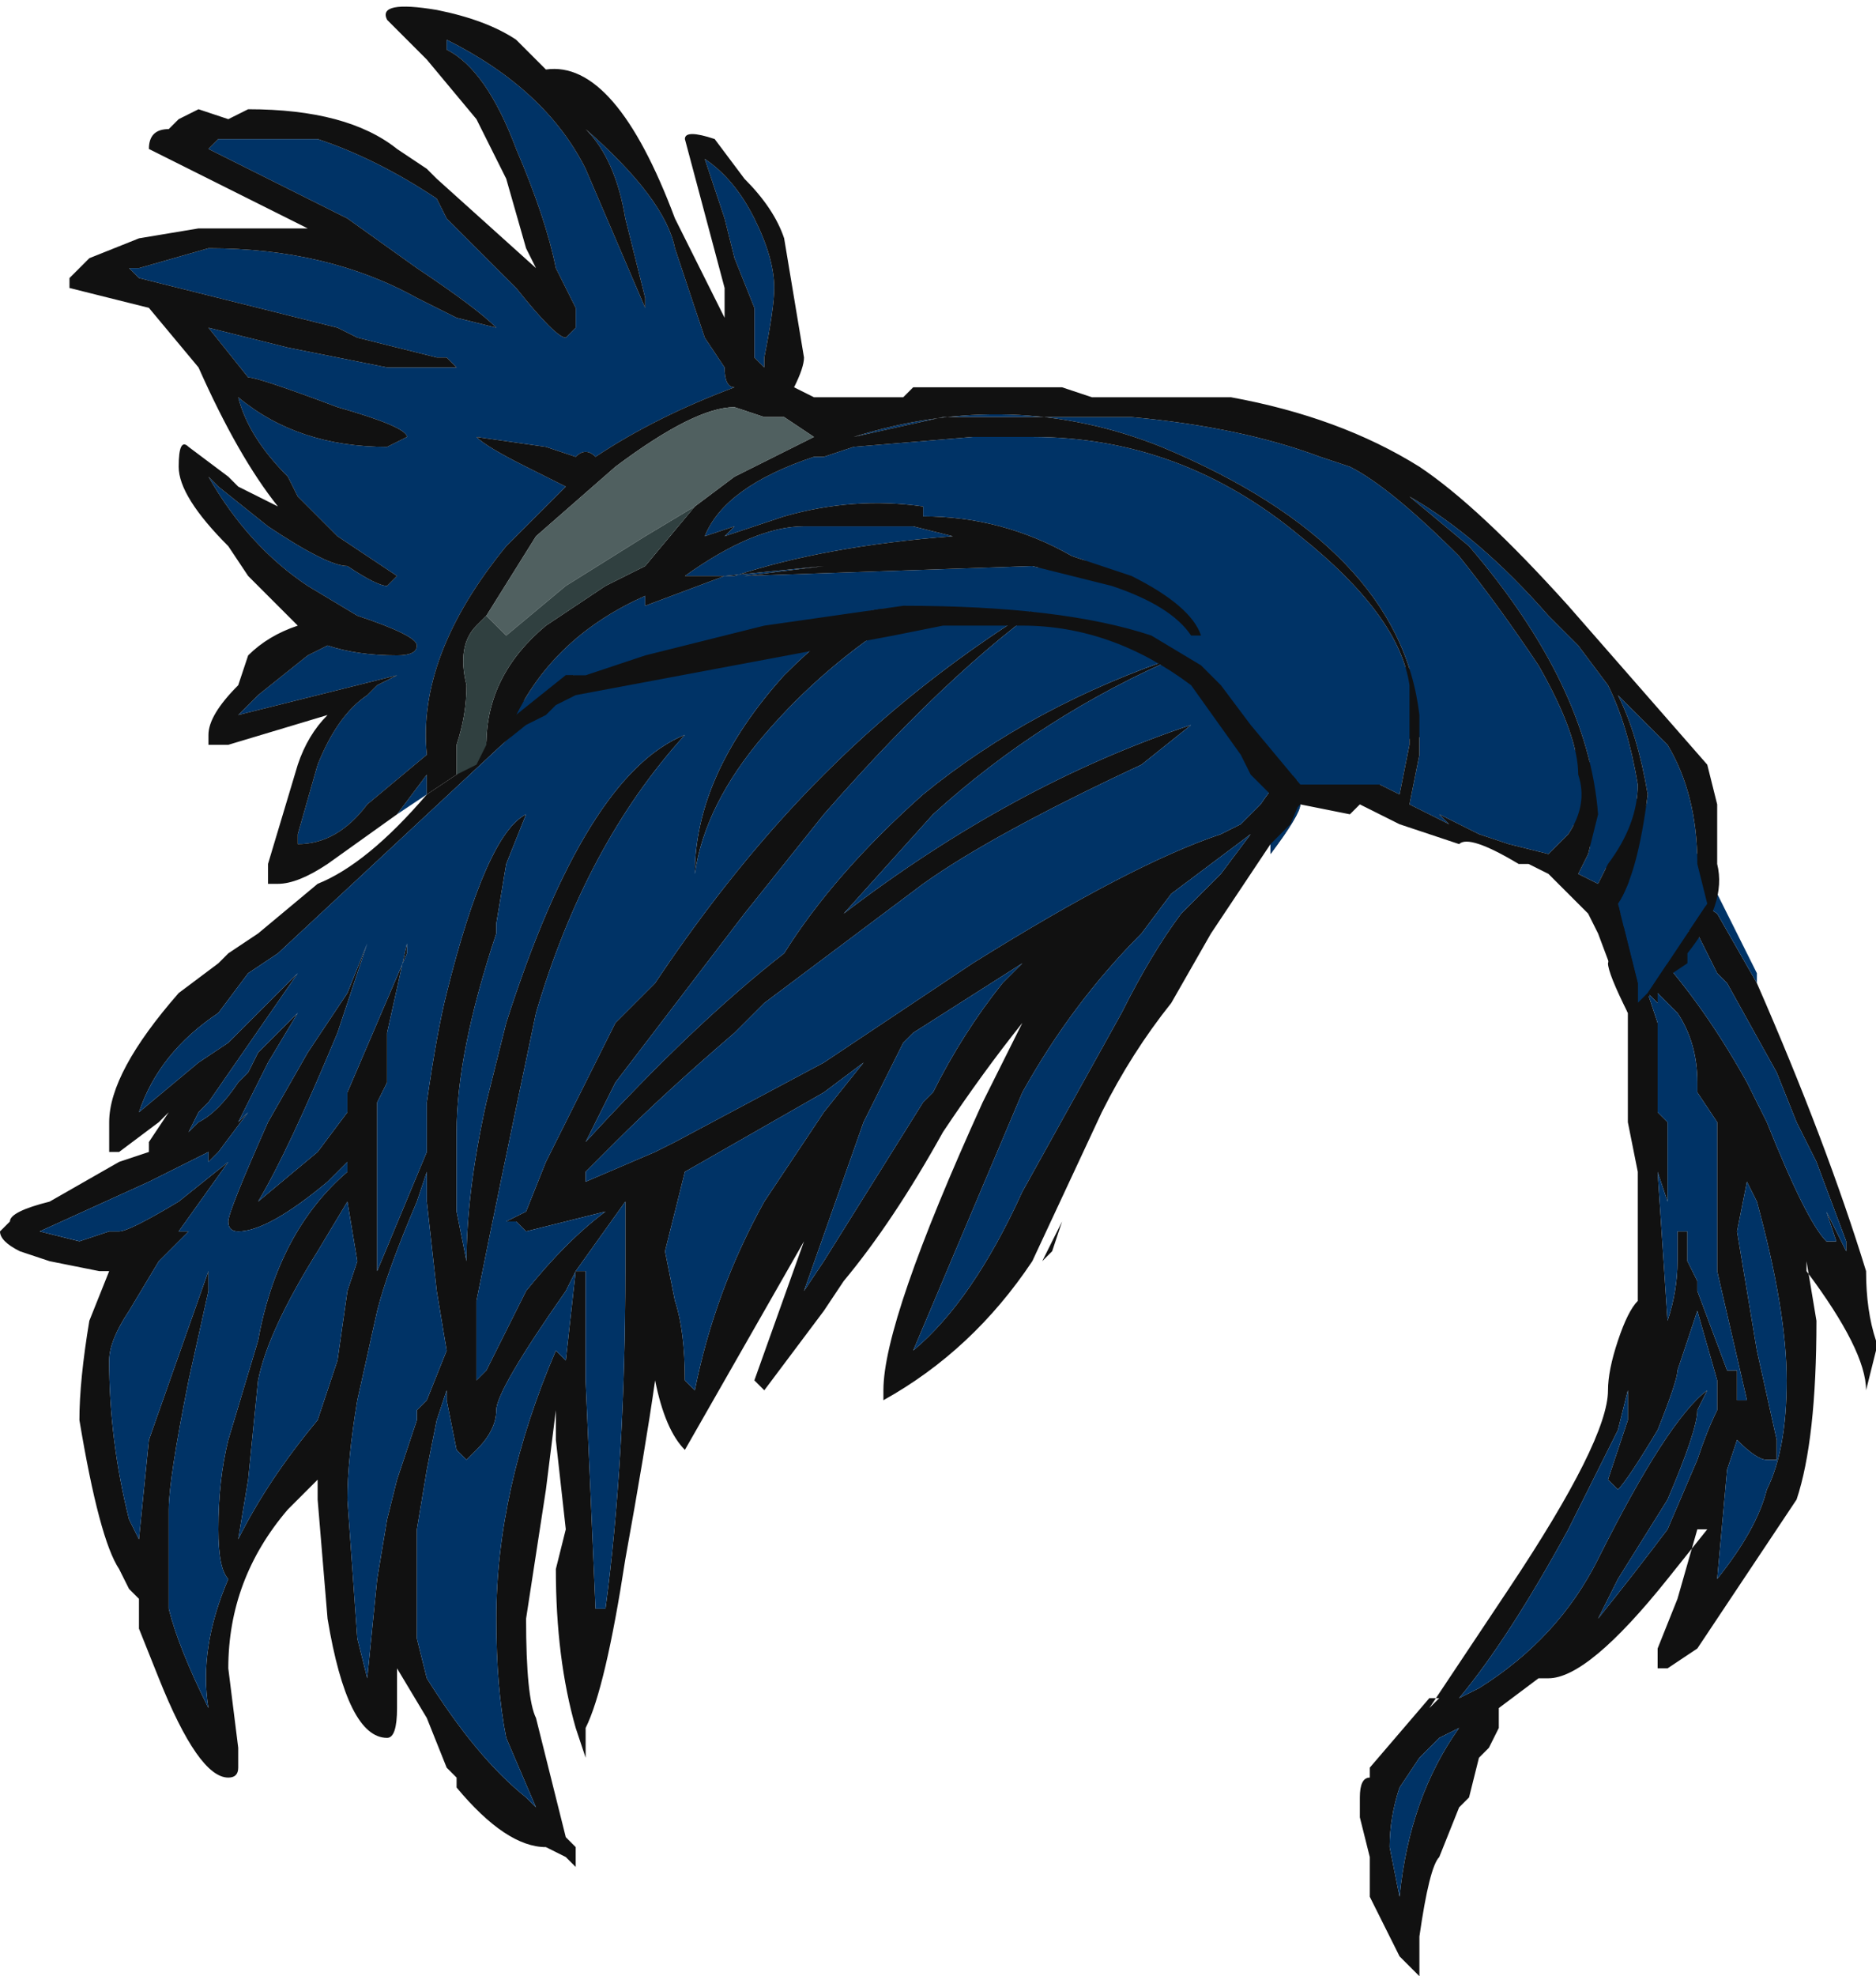 <?xml version="1.0" encoding="UTF-8" standalone="no"?>
<svg xmlns:ffdec="https://www.free-decompiler.com/flash" xmlns:xlink="http://www.w3.org/1999/xlink" ffdec:objectType="shape" height="9.95px" width="9.45px" xmlns="http://www.w3.org/2000/svg">
  <g transform="matrix(1.0, 0.0, 0.0, 1.0, 5.2, 5.05)">
    <path d="M2.65 -1.3 L2.7 -1.3 2.5 -1.2 2.5 -1.25 2.65 -1.3 M2.95 -1.1 L3.15 -0.95 2.95 -1.1 M3.65 -0.1 Q4.0 0.7 4.2 1.35 4.2 1.55 4.25 1.7 L4.25 1.75 4.2 1.95 Q4.2 1.75 3.9 1.35 L3.9 1.3 3.95 1.6 Q3.95 2.2 3.85 2.5 L3.35 3.25 3.2 3.35 3.15 3.35 3.15 3.25 3.25 3.0 3.35 2.65 3.4 2.65 3.2 2.9 Q2.8 3.4 2.6 3.4 L2.55 3.4 2.35 3.55 2.35 3.65 2.3 3.75 2.25 3.8 2.2 4.0 2.15 4.05 2.05 4.3 Q2.0 4.35 1.95 4.7 L1.95 4.9 1.85 4.8 1.7 4.5 1.7 4.3 1.65 4.1 1.65 4.0 Q1.65 3.9 1.7 3.9 L1.7 3.85 2.0 3.5 2.05 3.5 2.0 3.55 2.4 2.95 Q2.9 2.2 2.9 1.95 2.9 1.85 2.95 1.7 3.0 1.55 3.05 1.5 L3.05 0.85 3.0 0.6 3.0 0.05 Q2.9 -0.15 2.9 -0.2 L2.95 -0.4 3.05 -0.35 Q3.35 -0.05 3.6 0.4 L3.7 0.6 Q3.9 1.1 4.0 1.2 L4.05 1.2 4.0 1.05 4.1 1.25 4.1 1.2 3.95 0.8 3.85 0.6 3.75 0.35 3.5 -0.1 3.45 -0.15 3.35 -0.35 2.95 -0.45 2.95 -0.6 3.15 -0.65 3.45 -0.45 3.65 -0.1 M1.2 -0.8 L0.9 -0.35 0.7 0.0 Q0.5 0.25 0.35 0.55 L0.0 1.3 Q-0.3 1.75 -0.75 2.0 L-0.75 1.95 Q-0.75 1.6 -0.25 0.5 L-0.05 0.1 Q-0.25 0.35 -0.45 0.65 -0.7 1.1 -0.95 1.4 L-1.05 1.55 -1.35 1.95 -1.4 1.9 -1.15 1.2 -1.75 2.25 Q-1.85 2.15 -1.9 1.9 -1.95 2.25 -2.05 2.8 -2.15 3.45 -2.25 3.65 L-2.25 3.8 -2.3 3.65 Q-2.4 3.3 -2.4 2.85 L-2.35 2.65 -2.4 2.2 -2.4 2.05 -2.45 2.45 -2.55 3.1 Q-2.55 3.5 -2.5 3.6 L-2.35 4.2 -2.3 4.25 -2.3 4.35 -2.35 4.3 -2.45 4.25 Q-2.65 4.25 -2.9 3.95 L-2.9 3.9 -2.95 3.85 -3.05 3.6 -3.2 3.35 -3.2 3.55 Q-3.2 3.7 -3.25 3.7 -3.45 3.7 -3.55 3.1 L-3.6 2.5 -3.6 2.4 -3.75 2.55 Q-4.05 2.9 -4.05 3.35 L-4.0 3.75 -4.0 3.85 Q-4.0 3.9 -4.05 3.9 -4.2 3.9 -4.4 3.4 L-4.5 3.15 -4.5 3.0 -4.55 2.95 -4.6 2.85 Q-4.7 2.7 -4.8 2.1 -4.8 1.9 -4.75 1.6 L-4.65 1.35 -4.7 1.35 -4.95 1.3 -5.1 1.25 Q-5.2 1.2 -5.2 1.15 L-5.15 1.1 Q-5.15 1.05 -4.95 1.0 L-4.6 0.8 -4.45 0.75 -4.45 0.7 -4.35 0.55 -4.4 0.6 -4.6 0.75 -4.65 0.75 -4.65 0.6 Q-4.65 0.35 -4.3 -0.05 L-4.1 -0.2 -4.05 -0.25 -3.9 -0.35 -3.6 -0.6 Q-3.35 -0.7 -3.05 -1.05 L-2.9 -1.15 -2.4 -1.7 -2.15 -1.85 -2.35 -1.6 -3.8 -0.25 -3.95 -0.15 -4.1 0.05 Q-4.4 0.25 -4.5 0.55 L-4.2 0.3 -4.05 0.2 -3.7 -0.15 -4.15 0.5 -4.2 0.55 -4.25 0.65 -4.2 0.6 Q-4.1 0.55 -4.0 0.4 L-3.95 0.35 -3.9 0.25 -3.7 0.05 -3.85 0.3 -4.0 0.6 -3.95 0.55 -4.1 0.75 -4.15 0.8 -4.15 0.75 -4.45 0.9 -5.0 1.15 -4.8 1.2 -4.65 1.15 -4.6 1.15 Q-4.55 1.15 -4.3 1.0 L-4.05 0.8 -4.3 1.15 -4.25 1.15 -4.4 1.3 -4.55 1.55 Q-4.65 1.7 -4.65 1.8 -4.65 2.2 -4.55 2.6 L-4.5 2.7 -4.45 2.2 -4.15 1.35 -4.15 1.45 -4.25 1.9 Q-4.35 2.4 -4.35 2.55 L-4.35 3.05 Q-4.3 3.25 -4.15 3.55 -4.2 3.25 -4.05 2.9 -4.1 2.85 -4.1 2.65 -4.1 2.4 -4.05 2.2 L-3.9 1.7 Q-3.8 1.15 -3.45 0.85 L-3.45 0.8 -3.55 0.9 Q-3.85 1.15 -4.0 1.15 -4.05 1.15 -4.05 1.1 -4.05 1.05 -3.85 0.6 L-3.65 0.25 -3.45 -0.05 -3.35 -0.3 -3.5 0.15 Q-3.75 0.75 -3.9 1.0 L-3.6 0.75 -3.45 0.55 -3.45 0.45 -3.15 -0.25 -3.15 -0.3 -3.25 0.15 -3.25 0.4 -3.3 0.5 -3.3 1.35 -3.05 0.75 -3.05 0.5 Q-3.0 0.15 -2.95 -0.05 -2.75 -0.85 -2.55 -0.95 L-2.65 -0.7 -2.7 -0.4 -2.7 -0.35 Q-2.9 0.25 -2.9 0.65 L-2.9 1.05 -2.85 1.3 Q-2.85 0.95 -2.75 0.5 L-2.65 0.1 Q-2.25 -1.15 -1.75 -1.35 -2.25 -0.8 -2.5 0.05 -2.7 1.0 -2.8 1.5 L-2.8 1.9 -2.75 1.85 -2.55 1.45 Q-2.35 1.2 -2.15 1.05 L-2.55 1.15 -2.6 1.1 -2.65 1.1 -2.55 1.05 -2.45 0.8 -2.1 0.1 -1.9 -0.1 Q-1.5 -0.7 -1.05 -1.15 -0.5 -1.7 0.2 -2.1 -0.35 -1.75 -1.05 -0.95 L-1.45 -0.45 -2.1 0.4 -2.25 0.7 Q-1.7 0.1 -1.25 -0.25 -1.0 -0.65 -0.55 -1.05 0.0 -1.5 0.75 -1.75 0.05 -1.45 -0.5 -0.95 L-0.95 -0.45 Q-0.1 -1.1 0.8 -1.4 L0.55 -1.2 Q-0.2 -0.85 -0.55 -0.6 L-1.35 0.0 -1.5 0.15 Q-1.85 0.45 -2.1 0.7 L-2.25 0.85 -2.25 0.9 -1.9 0.75 -1.8 0.7 -1.05 0.3 -0.3 -0.2 Q0.5 -0.7 0.95 -0.85 L1.05 -0.9 1.15 -1.0 Q1.35 -1.3 1.35 -1.0 1.35 -0.95 1.2 -0.75 L1.2 -0.8 M0.55 -0.35 Q0.2 0.0 -0.05 0.45 L-0.6 1.75 Q-0.3 1.5 -0.05 0.95 L0.45 0.05 Q0.6 -0.25 0.75 -0.45 L0.95 -0.65 1.1 -0.85 0.7 -0.55 0.55 -0.35 M2.25 -1.55 L2.3 -1.4 2.25 -1.55 M3.15 0.0 L3.1 -0.05 3.15 0.1 Q3.15 0.4 3.15 0.55 L3.2 0.6 3.2 1.0 3.15 0.85 3.2 1.6 Q3.25 1.45 3.25 1.3 L3.25 1.15 3.3 1.15 Q3.3 1.25 3.3 1.3 L3.35 1.4 3.35 1.45 3.5 1.85 3.55 1.85 3.55 2.0 3.6 2.0 3.45 1.35 3.45 0.6 3.35 0.45 3.35 0.4 Q3.35 0.2 3.25 0.05 L3.15 -0.05 3.15 0.0 M-1.7 -0.65 Q-1.7 -1.15 -1.25 -1.65 -0.8 -2.1 -0.65 -1.95 -1.05 -1.7 -1.35 -1.35 -1.65 -1.0 -1.7 -0.65 M-0.05 -0.2 L-0.6 0.15 -0.65 0.2 -0.85 0.6 -1.15 1.45 -1.05 1.3 -0.55 0.5 -0.5 0.45 Q-0.35 0.15 -0.15 -0.1 L-0.05 -0.2 M-0.85 0.3 L-1.05 0.45 -1.75 0.85 -1.85 1.25 -1.8 1.5 Q-1.75 1.65 -1.75 1.9 L-1.7 1.95 Q-1.6 1.45 -1.35 1.0 L-1.05 0.55 -0.85 0.3 M-2.25 1.4 L-2.25 1.9 -2.2 3.05 -2.15 3.05 Q-2.05 2.3 -2.05 1.35 L-2.05 1.0 -2.3 1.35 -2.25 1.35 -2.25 1.4 M-2.3 1.35 L-2.35 1.45 Q-2.7 1.95 -2.7 2.05 -2.7 2.15 -2.8 2.25 L-2.85 2.3 -2.9 2.25 -2.95 2.0 -2.95 1.95 -3.0 2.1 -3.05 2.35 -3.1 2.65 -3.1 3.2 -3.05 3.4 Q-2.8 3.8 -2.55 4.0 L-2.5 4.05 -2.65 3.7 Q-2.7 3.45 -2.7 3.1 -2.7 2.45 -2.4 1.75 L-2.35 1.8 -2.3 1.35 M-3.45 1.0 L-3.6 1.25 Q-3.85 1.65 -3.9 1.9 L-3.95 2.4 -4.0 2.7 Q-3.85 2.4 -3.6 2.1 L-3.5 1.8 -3.45 1.45 -3.4 1.3 -3.45 1.0 M-3.3 1.55 L-3.4 2.0 Q-3.45 2.3 -3.45 2.5 L-3.4 3.2 -3.35 3.4 -3.3 2.9 -3.25 2.6 -3.2 2.4 -3.1 2.1 -3.1 2.05 -3.05 2.0 -2.95 1.75 -3.0 1.45 -3.05 1.0 -3.05 0.85 -3.1 1.0 Q-3.25 1.35 -3.3 1.55 M3.6 0.9 L3.55 1.15 3.65 1.75 3.75 2.2 3.75 2.3 3.7 2.3 Q3.65 2.3 3.55 2.2 L3.5 2.35 3.45 2.9 Q3.65 2.65 3.7 2.45 3.8 2.25 3.8 1.9 3.8 1.55 3.65 1.0 L3.6 0.9 M3.45 2.0 L3.45 1.9 3.35 1.55 3.25 1.85 Q3.25 1.9 3.15 2.15 3.0 2.4 2.95 2.45 L2.9 2.4 3.0 2.1 3.0 1.95 2.95 2.15 2.7 2.65 Q2.4 3.2 2.15 3.5 L2.25 3.45 Q2.65 3.2 2.85 2.8 3.2 2.1 3.4 1.95 L3.35 2.05 Q3.35 2.15 3.2 2.5 L2.95 2.9 2.85 3.1 Q3.05 2.85 3.2 2.65 L3.35 2.3 Q3.4 2.15 3.45 2.05 L3.45 2.0 M0.15 1.1 L0.1 1.25 0.05 1.3 0.15 1.1 M2.05 3.7 L1.95 3.8 1.85 3.95 Q1.8 4.1 1.8 4.25 L1.85 4.5 Q1.9 4.0 2.15 3.65 L2.05 3.7" fill="#111111" fill-rule="evenodd" stroke="none"/>
    <path d="M-2.15 -1.85 L0.4 -2.25 2.25 -1.55 2.65 -1.3 2.5 -1.25 2.3 -1.4 1.45 -1.25 1.3 -0.9 1.2 -0.8 1.2 -0.75 Q1.35 -0.95 1.35 -1.0 1.35 -1.3 1.15 -1.0 L1.05 -0.9 0.95 -0.85 Q0.5 -0.7 -0.3 -0.2 L-1.05 0.3 -1.8 0.7 -1.9 0.75 -2.25 0.9 -2.25 0.85 -2.1 0.7 Q-1.85 0.45 -1.5 0.15 L-1.35 0.0 -0.55 -0.6 Q-0.2 -0.85 0.55 -1.2 L0.8 -1.4 Q-0.1 -1.1 -0.95 -0.45 L-0.5 -0.95 Q0.05 -1.45 0.75 -1.75 0.0 -1.5 -0.55 -1.05 -1.0 -0.65 -1.25 -0.25 -1.7 0.1 -2.25 0.7 L-2.1 0.4 -1.45 -0.45 -1.05 -0.95 Q-0.35 -1.75 0.2 -2.1 -0.5 -1.7 -1.05 -1.15 -1.5 -0.7 -1.9 -0.1 L-2.1 0.1 -2.45 0.8 -2.55 1.05 -2.65 1.1 -2.6 1.1 -2.55 1.15 -2.15 1.05 Q-2.35 1.2 -2.55 1.45 L-2.75 1.85 -2.8 1.9 -2.8 1.5 Q-2.7 1.0 -2.5 0.05 -2.25 -0.8 -1.75 -1.35 -2.25 -1.15 -2.65 0.1 L-2.75 0.5 Q-2.85 0.95 -2.85 1.3 L-2.9 1.05 -2.9 0.65 Q-2.9 0.25 -2.7 -0.35 L-2.7 -0.4 -2.65 -0.7 -2.55 -0.95 Q-2.75 -0.85 -2.95 -0.05 -3.0 0.15 -3.05 0.5 L-3.05 0.75 -3.3 1.35 -3.3 0.5 -3.25 0.4 -3.25 0.15 -3.15 -0.3 -3.15 -0.25 -3.45 0.45 -3.45 0.55 -3.6 0.75 -3.9 1.0 Q-3.75 0.75 -3.5 0.15 L-3.35 -0.3 -3.45 -0.05 -3.65 0.25 -3.85 0.6 Q-4.05 1.05 -4.05 1.1 -4.05 1.15 -4.0 1.15 -3.85 1.15 -3.55 0.9 L-3.45 0.8 -3.45 0.85 Q-3.8 1.15 -3.9 1.7 L-4.05 2.2 Q-4.1 2.4 -4.1 2.65 -4.1 2.85 -4.05 2.9 -4.2 3.25 -4.15 3.55 -4.3 3.25 -4.35 3.05 L-4.35 2.55 Q-4.35 2.4 -4.25 1.9 L-4.15 1.45 -4.15 1.35 -4.45 2.2 -4.5 2.7 -4.55 2.6 Q-4.65 2.2 -4.65 1.8 -4.65 1.7 -4.55 1.55 L-4.4 1.3 -4.25 1.15 -4.3 1.15 -4.05 0.8 -4.3 1.0 Q-4.55 1.15 -4.6 1.15 L-4.65 1.15 -4.8 1.2 -5.0 1.15 -4.45 0.9 -4.15 0.75 -4.15 0.8 -4.1 0.75 -3.95 0.55 -4.0 0.6 -3.85 0.3 -3.7 0.05 -3.9 0.25 -3.95 0.35 -4.0 0.4 Q-4.1 0.55 -4.2 0.6 L-4.25 0.65 -4.2 0.55 -4.15 0.5 -3.7 -0.15 -4.05 0.2 -4.2 0.3 -4.5 0.55 Q-4.4 0.25 -4.1 0.05 L-3.95 -0.15 -3.8 -0.25 -2.35 -1.6 -2.15 -1.85 M2.7 -1.3 L2.95 -1.1 3.15 -0.95 3.35 -0.75 3.65 -0.15 3.65 -0.1 3.45 -0.45 3.15 -0.65 2.95 -0.6 2.5 -1.2 2.7 -1.3 M2.95 -0.4 L2.95 -0.45 3.35 -0.35 3.45 -0.15 3.5 -0.1 3.75 0.35 3.85 0.6 3.95 0.8 4.1 1.2 4.1 1.25 4.0 1.05 4.05 1.2 4.0 1.2 Q3.9 1.1 3.7 0.6 L3.6 0.4 Q3.35 -0.05 3.05 -0.35 L2.95 -0.4 M-2.9 -1.15 L-2.4 -1.7 -2.9 -1.15 M3.45 2.0 L3.45 2.05 Q3.4 2.15 3.35 2.3 L3.2 2.65 Q3.05 2.85 2.85 3.1 L2.95 2.9 3.2 2.5 Q3.35 2.15 3.35 2.05 L3.4 1.95 Q3.2 2.1 2.85 2.8 2.65 3.2 2.25 3.45 L2.15 3.5 Q2.4 3.2 2.7 2.65 L2.95 2.15 3.0 1.95 3.0 2.1 2.9 2.4 2.95 2.45 Q3.0 2.4 3.15 2.15 3.25 1.9 3.25 1.85 L3.35 1.55 3.45 1.9 3.45 2.0 M3.6 0.9 L3.65 1.0 Q3.8 1.55 3.8 1.9 3.8 2.25 3.7 2.45 3.65 2.65 3.45 2.9 L3.5 2.35 3.55 2.2 Q3.65 2.3 3.7 2.3 L3.75 2.3 3.75 2.2 3.65 1.75 3.55 1.15 3.6 0.9 M-3.3 1.55 Q-3.25 1.35 -3.1 1.0 L-3.05 0.85 -3.05 1.0 -3.0 1.45 -2.95 1.75 -3.05 2.0 -3.1 2.05 -3.1 2.1 -3.2 2.4 -3.25 2.6 -3.3 2.9 -3.35 3.4 -3.4 3.2 -3.45 2.5 Q-3.45 2.3 -3.4 2.0 L-3.3 1.55 M-3.45 1.0 L-3.4 1.3 -3.45 1.45 -3.5 1.8 -3.6 2.1 Q-3.85 2.4 -4.0 2.7 L-3.95 2.4 -3.9 1.9 Q-3.85 1.65 -3.6 1.25 L-3.45 1.0 M-2.3 1.35 L-2.35 1.8 -2.4 1.75 Q-2.7 2.45 -2.7 3.1 -2.7 3.45 -2.65 3.7 L-2.5 4.05 -2.55 4.0 Q-2.8 3.8 -3.05 3.4 L-3.1 3.2 -3.1 2.65 -3.05 2.35 -3.0 2.1 -2.95 1.95 -2.95 2.0 -2.9 2.25 -2.85 2.3 -2.8 2.25 Q-2.7 2.15 -2.7 2.05 -2.7 1.95 -2.35 1.45 L-2.3 1.35 -2.05 1.0 -2.05 1.35 Q-2.05 2.3 -2.15 3.05 L-2.2 3.05 -2.25 1.9 -2.25 1.4 -2.25 1.35 -2.3 1.35 M-0.85 0.3 L-1.05 0.55 -1.35 1.0 Q-1.6 1.45 -1.7 1.95 L-1.75 1.9 Q-1.75 1.65 -1.8 1.5 L-1.85 1.25 -1.75 0.85 -1.05 0.45 -0.85 0.3 M-0.05 -0.2 L-0.15 -0.1 Q-0.35 0.15 -0.5 0.45 L-0.55 0.5 -1.05 1.3 -1.15 1.45 -0.85 0.6 -0.65 0.2 -0.6 0.15 -0.05 -0.2 M-1.7 -0.65 Q-1.65 -1.0 -1.35 -1.35 -1.05 -1.7 -0.65 -1.95 -0.8 -2.1 -1.25 -1.65 -1.7 -1.15 -1.7 -0.65 M3.15 0.0 L3.15 -0.05 3.25 0.05 Q3.35 0.2 3.35 0.4 L3.35 0.45 3.45 0.6 3.45 1.35 3.6 2.0 3.55 2.0 3.55 1.85 3.5 1.85 3.35 1.45 3.35 1.4 3.3 1.3 Q3.3 1.25 3.3 1.15 L3.25 1.15 3.25 1.3 Q3.25 1.45 3.2 1.6 L3.15 0.85 3.2 1.0 3.2 0.6 3.15 0.55 Q3.15 0.4 3.15 0.1 L3.1 -0.05 3.15 0.0 M2.25 -1.55 L2.3 -1.4 2.25 -1.55 M0.55 -0.35 L0.7 -0.55 1.1 -0.85 0.95 -0.65 0.75 -0.45 Q0.6 -0.25 0.45 0.05 L-0.05 0.95 Q-0.3 1.5 -0.6 1.75 L-0.05 0.45 Q0.2 0.0 0.55 -0.35 M2.05 3.7 L2.15 3.65 Q1.9 4.0 1.85 4.5 L1.8 4.25 Q1.8 4.1 1.85 3.95 L1.95 3.8 2.05 3.7" fill="#003366" fill-rule="evenodd" stroke="none"/>
    <path d="M1.45 -2.75 L1.6 -2.7 Q1.8 -2.6 2.15 -2.25 2.35 -2.0 2.55 -1.7 2.75 -1.35 2.75 -1.15 2.8 -1.0 2.7 -0.85 L2.6 -0.75 2.4 -0.8 2.25 -0.85 2.05 -0.95 2.1 -0.9 1.9 -1.0 1.95 -1.25 1.95 -1.45 Q1.85 -2.3 0.65 -2.8 -0.1 -3.1 -0.9 -2.85 L-0.45 -2.95 0.5 -2.95 Q1.05 -2.9 1.45 -2.75 M-3.05 -1.05 L-3.2 -0.95 -3.05 -1.15 -3.05 -1.05 M2.2 -2.3 L1.9 -2.55 Q2.25 -2.35 2.6 -1.95 L2.75 -1.8 2.9 -1.6 Q3.0 -1.4 3.05 -1.1 3.05 -0.9 2.9 -0.7 L2.85 -0.6 2.75 -0.65 2.8 -0.75 2.85 -0.95 Q2.8 -1.6 2.2 -2.3 M0.2 -2.15 L0.4 -2.1 Q0.7 -2.0 0.8 -1.85 L0.85 -1.85 Q0.8 -2.0 0.5 -2.15 L0.2 -2.25 Q-0.15 -2.45 -0.55 -2.45 L-0.55 -2.5 Q-0.9 -2.55 -1.25 -2.45 L-1.55 -2.35 -1.5 -2.4 -1.65 -2.35 Q-1.55 -2.6 -1.1 -2.75 L-1.05 -2.75 -0.9 -2.8 -0.3 -2.85 0.0 -2.85 Q0.75 -2.85 1.35 -2.35 1.85 -1.95 1.9 -1.6 L1.9 -1.3 1.85 -1.05 1.75 -1.1 1.35 -1.1 1.1 -1.4 0.95 -1.6 0.85 -1.7 0.6 -1.85 Q0.15 -2.0 -0.65 -2.0 L-1.35 -1.9 -1.95 -1.75 -2.25 -1.65 -2.35 -1.65 -2.6 -1.45 Q-2.4 -1.85 -1.95 -2.05 L-1.95 -2.0 -1.55 -2.15 -1.05 -2.2 -1.45 -2.15 0.0 -2.2 0.2 -2.15 M-1.5 -3.75 L-1.55 -3.95 -1.65 -4.25 Q-1.5 -4.15 -1.4 -3.95 -1.3 -3.75 -1.3 -3.6 -1.3 -3.5 -1.35 -3.25 L-1.35 -3.2 -1.4 -3.25 -1.4 -3.5 -1.5 -3.75 M-2.4 -3.7 Q-2.45 -3.95 -2.6 -4.3 -2.75 -4.7 -2.95 -4.8 L-2.95 -4.85 Q-2.45 -4.6 -2.25 -4.2 L-1.95 -3.5 -1.95 -3.55 -2.05 -3.95 Q-2.1 -4.25 -2.25 -4.4 -1.85 -4.05 -1.8 -3.8 L-1.65 -3.35 -1.55 -3.2 Q-1.55 -3.1 -1.5 -3.1 -1.9 -2.95 -2.2 -2.75 -2.25 -2.8 -2.3 -2.75 L-2.45 -2.8 -2.8 -2.85 Q-2.75 -2.8 -2.55 -2.7 L-2.35 -2.6 -2.65 -2.3 Q-3.1 -1.75 -3.05 -1.25 L-3.35 -1.0 Q-3.5 -0.8 -3.7 -0.8 L-3.7 -0.85 -3.6 -1.2 Q-3.5 -1.45 -3.35 -1.55 L-3.3 -1.6 -3.2 -1.65 -4.0 -1.45 -3.9 -1.55 -3.65 -1.75 -3.55 -1.8 Q-3.4 -1.75 -3.2 -1.75 -3.1 -1.75 -3.1 -1.8 -3.1 -1.85 -3.4 -1.95 L-3.65 -2.1 Q-3.95 -2.3 -4.15 -2.65 L-4.1 -2.6 -3.85 -2.4 Q-3.55 -2.2 -3.45 -2.2 -3.3 -2.1 -3.25 -2.1 L-3.2 -2.15 -3.5 -2.35 -3.7 -2.55 -3.75 -2.65 Q-3.95 -2.85 -4.0 -3.05 -3.7 -2.8 -3.25 -2.8 L-3.15 -2.85 Q-3.15 -2.9 -3.5 -3.0 -3.9 -3.15 -3.95 -3.15 L-4.15 -3.4 -3.75 -3.3 -3.25 -3.2 -2.9 -3.2 -2.95 -3.25 -3.0 -3.25 -3.4 -3.35 -3.5 -3.4 -4.5 -3.65 -4.55 -3.7 -4.5 -3.7 -4.15 -3.8 Q-3.55 -3.8 -3.1 -3.55 L-2.9 -3.45 -2.7 -3.4 Q-2.8 -3.5 -3.1 -3.7 L-3.45 -3.95 -4.15 -4.3 -4.1 -4.35 -3.6 -4.35 Q-3.3 -4.25 -3.0 -4.05 L-2.95 -3.95 -2.6 -3.6 Q-2.4 -3.35 -2.35 -3.35 L-2.3 -3.4 -2.3 -3.5 -2.4 -3.7 M2.9 -1.6 L3.2 -1.3 Q3.35 -1.05 3.35 -0.7 L3.4 -0.5 3.1 -0.05 3.05 0.0 3.05 -0.1 2.95 -0.5 Q3.05 -0.65 3.1 -1.05 3.05 -1.35 2.95 -1.55 L2.9 -1.6 M-0.05 -2.05 L-0.05 -2.05 M-0.6 -2.4 L-0.4 -2.35 Q-1.05 -2.3 -1.5 -2.15 L-1.75 -2.15 Q-1.4 -2.4 -1.15 -2.4 L-0.6 -2.4" fill="#003366" fill-rule="evenodd" stroke="none"/>
    <path d="M1.45 -2.75 Q1.05 -2.9 0.5 -2.95 L-0.45 -2.95 -0.9 -2.85 Q-0.1 -3.1 0.65 -2.8 1.85 -2.3 1.95 -1.45 L1.95 -1.25 1.9 -1.0 2.1 -0.9 2.05 -0.95 2.25 -0.85 2.4 -0.8 2.6 -0.75 2.7 -0.85 Q2.8 -1.0 2.75 -1.15 2.75 -1.35 2.55 -1.7 2.35 -2.0 2.15 -2.25 1.8 -2.6 1.6 -2.7 L1.45 -2.75 M-3.2 -0.95 L-3.55 -0.7 Q-3.7 -0.6 -3.8 -0.6 L-3.85 -0.6 -3.85 -0.7 -3.7 -1.2 Q-3.65 -1.35 -3.55 -1.45 L-4.05 -1.3 -4.15 -1.3 -4.15 -1.35 Q-4.15 -1.45 -4.0 -1.6 L-3.95 -1.75 Q-3.85 -1.85 -3.7 -1.9 L-3.95 -2.15 -4.05 -2.3 Q-4.3 -2.55 -4.3 -2.7 -4.3 -2.85 -4.25 -2.8 L-4.05 -2.65 -4.0 -2.6 -3.8 -2.5 Q-4.0 -2.75 -4.2 -3.2 L-4.45 -3.5 -4.85 -3.6 -4.85 -3.65 -4.75 -3.75 -4.5 -3.85 -4.2 -3.9 -3.65 -3.9 -4.45 -4.3 Q-4.45 -4.4 -4.35 -4.4 L-4.3 -4.45 -4.2 -4.5 -4.05 -4.45 -3.95 -4.5 Q-3.45 -4.5 -3.2 -4.3 L-3.05 -4.2 -3.0 -4.15 -2.5 -3.7 -2.55 -3.8 -2.65 -4.15 -2.8 -4.45 -3.05 -4.75 -3.25 -4.95 Q-3.3 -5.05 -3.0 -5.0 -2.75 -4.95 -2.6 -4.85 L-2.45 -4.7 Q-2.1 -4.75 -1.8 -3.95 L-1.55 -3.45 -1.55 -3.6 -1.75 -4.35 Q-1.75 -4.4 -1.6 -4.35 L-1.45 -4.15 Q-1.3 -4.0 -1.25 -3.85 -1.2 -3.55 -1.15 -3.25 -1.15 -3.2 -1.2 -3.1 L-1.1 -3.05 -0.65 -3.05 -0.6 -3.1 0.15 -3.1 0.3 -3.05 1.0 -3.05 Q1.55 -2.95 1.95 -2.7 2.25 -2.5 2.7 -2.0 L3.4 -1.2 3.45 -1.0 3.45 -0.7 Q3.5 -0.5 3.3 -0.25 L3.3 -0.2 3.15 -0.1 3.05 0.05 3.0 0.05 2.85 -0.35 2.8 -0.45 2.6 -0.65 2.5 -0.7 2.45 -0.7 Q2.2 -0.85 2.15 -0.8 L1.85 -0.9 1.65 -1.0 1.6 -0.95 1.35 -1.0 1.3 -0.95 1.1 -1.15 1.05 -1.25 0.8 -1.6 Q0.4 -1.9 -0.05 -1.9 L-0.45 -1.9 -0.7 -1.85 -2.3 -1.55 -2.4 -1.5 -2.45 -1.45 -2.55 -1.4 -2.8 -1.2 -2.75 -1.3 Q-2.75 -1.65 -2.45 -1.9 L-2.15 -2.1 -1.95 -2.2 -1.7 -2.5 -1.5 -2.65 -1.1 -2.85 -1.25 -2.95 -1.35 -2.95 -1.5 -3.0 Q-1.7 -3.0 -2.1 -2.7 L-2.5 -2.35 -2.75 -1.95 -2.8 -1.9 Q-2.9 -1.8 -2.85 -1.6 -2.85 -1.45 -2.9 -1.3 L-2.9 -1.15 -3.05 -1.05 -3.05 -1.15 -3.2 -0.95 M2.2 -2.3 Q2.8 -1.6 2.85 -0.95 L2.8 -0.75 2.75 -0.65 2.85 -0.6 2.9 -0.7 Q3.05 -0.9 3.05 -1.1 3.0 -1.4 2.9 -1.6 L2.75 -1.8 2.6 -1.95 Q2.25 -2.35 1.9 -2.55 L2.2 -2.3 M0.2 -2.15 L0.0 -2.2 -1.45 -2.15 -1.05 -2.2 -1.55 -2.15 -1.95 -2.0 -1.95 -2.05 Q-2.4 -1.85 -2.6 -1.45 L-2.35 -1.65 -2.25 -1.65 -1.95 -1.75 -1.35 -1.9 -0.65 -2.0 Q0.15 -2.0 0.6 -1.85 L0.85 -1.7 0.95 -1.6 1.1 -1.4 1.35 -1.1 1.75 -1.1 1.85 -1.05 1.9 -1.3 1.9 -1.6 Q1.85 -1.95 1.35 -2.35 0.75 -2.85 0.0 -2.85 L-0.3 -2.85 -0.9 -2.8 -1.05 -2.75 -1.1 -2.75 Q-1.55 -2.6 -1.65 -2.35 L-1.5 -2.4 -1.55 -2.35 -1.25 -2.45 Q-0.9 -2.55 -0.55 -2.5 L-0.55 -2.45 Q-0.15 -2.45 0.2 -2.25 L0.5 -2.15 Q0.8 -2.0 0.85 -1.85 L0.8 -1.85 Q0.7 -2.0 0.4 -2.1 L0.2 -2.15 M2.9 -1.6 L2.95 -1.55 Q3.05 -1.35 3.1 -1.05 3.05 -0.65 2.95 -0.5 L3.05 -0.1 3.05 0.0 3.1 -0.05 3.4 -0.5 3.35 -0.7 Q3.35 -1.05 3.2 -1.3 L2.9 -1.6 M-2.4 -3.7 L-2.3 -3.5 -2.3 -3.4 -2.35 -3.35 Q-2.4 -3.35 -2.6 -3.6 L-2.95 -3.95 -3.0 -4.05 Q-3.3 -4.25 -3.6 -4.35 L-4.1 -4.35 -4.15 -4.3 -3.45 -3.95 -3.1 -3.7 Q-2.8 -3.5 -2.7 -3.4 L-2.9 -3.45 -3.1 -3.55 Q-3.55 -3.8 -4.15 -3.8 L-4.5 -3.7 -4.55 -3.7 -4.5 -3.65 -3.5 -3.4 -3.4 -3.35 -3.0 -3.25 -2.95 -3.25 -2.9 -3.2 -3.25 -3.2 -3.75 -3.3 -4.15 -3.4 -3.95 -3.15 Q-3.9 -3.15 -3.5 -3.0 -3.15 -2.9 -3.15 -2.85 L-3.25 -2.8 Q-3.7 -2.8 -4.0 -3.05 -3.95 -2.85 -3.75 -2.65 L-3.7 -2.55 -3.5 -2.35 -3.2 -2.15 -3.25 -2.1 Q-3.3 -2.1 -3.45 -2.2 -3.55 -2.2 -3.85 -2.4 L-4.1 -2.6 -4.15 -2.65 Q-3.95 -2.3 -3.65 -2.1 L-3.4 -1.95 Q-3.1 -1.85 -3.1 -1.8 -3.1 -1.75 -3.2 -1.75 -3.4 -1.75 -3.55 -1.8 L-3.65 -1.75 -3.9 -1.55 -4.0 -1.45 -3.2 -1.65 -3.3 -1.6 -3.35 -1.55 Q-3.5 -1.45 -3.6 -1.2 L-3.7 -0.85 -3.7 -0.8 Q-3.5 -0.8 -3.35 -1.0 L-3.05 -1.25 Q-3.1 -1.75 -2.65 -2.3 L-2.35 -2.6 -2.55 -2.7 Q-2.75 -2.8 -2.8 -2.85 L-2.45 -2.8 -2.3 -2.75 Q-2.25 -2.8 -2.2 -2.75 -1.9 -2.95 -1.5 -3.1 -1.55 -3.1 -1.55 -3.2 L-1.65 -3.35 -1.8 -3.8 Q-1.85 -4.05 -2.25 -4.4 -2.1 -4.25 -2.05 -3.95 L-1.95 -3.55 -1.95 -3.5 -2.25 -4.2 Q-2.45 -4.6 -2.95 -4.85 L-2.95 -4.8 Q-2.75 -4.7 -2.6 -4.3 -2.45 -3.95 -2.4 -3.7 M-1.5 -3.75 L-1.4 -3.5 -1.4 -3.25 -1.35 -3.2 -1.35 -3.25 Q-1.3 -3.5 -1.3 -3.6 -1.3 -3.75 -1.4 -3.95 -1.5 -4.15 -1.65 -4.25 L-1.55 -3.95 -1.5 -3.75 M-4.1 -3.15 L-4.1 -3.15 M-0.05 -2.05 L-0.05 -2.05 M-0.6 -2.4 L-1.15 -2.4 Q-1.4 -2.4 -1.75 -2.15 L-1.5 -2.15 Q-1.05 -2.3 -0.4 -2.35 L-0.6 -2.4" fill="#111111" fill-rule="evenodd" stroke="none"/>
    <path d="M-2.75 -1.95 L-2.5 -2.35 -2.1 -2.7 Q-1.7 -3.0 -1.5 -3.0 L-1.35 -2.95 -1.25 -2.95 -1.1 -2.85 -1.5 -2.65 -1.7 -2.5 -1.95 -2.35 -2.35 -2.1 -2.65 -1.85 -2.75 -1.95" fill="#506060" fill-rule="evenodd" stroke="none"/>
    <path d="M-2.8 -1.2 L-2.9 -1.15 -2.9 -1.3 Q-2.85 -1.45 -2.85 -1.6 -2.9 -1.8 -2.8 -1.9 L-2.75 -1.95 -2.65 -1.85 -2.35 -2.1 -1.95 -2.35 -1.7 -2.5 -1.95 -2.2 -2.15 -2.1 -2.45 -1.9 Q-2.75 -1.65 -2.75 -1.3 L-2.8 -1.2" fill="#304040" fill-rule="evenodd" stroke="none"/>
  </g>
</svg>
